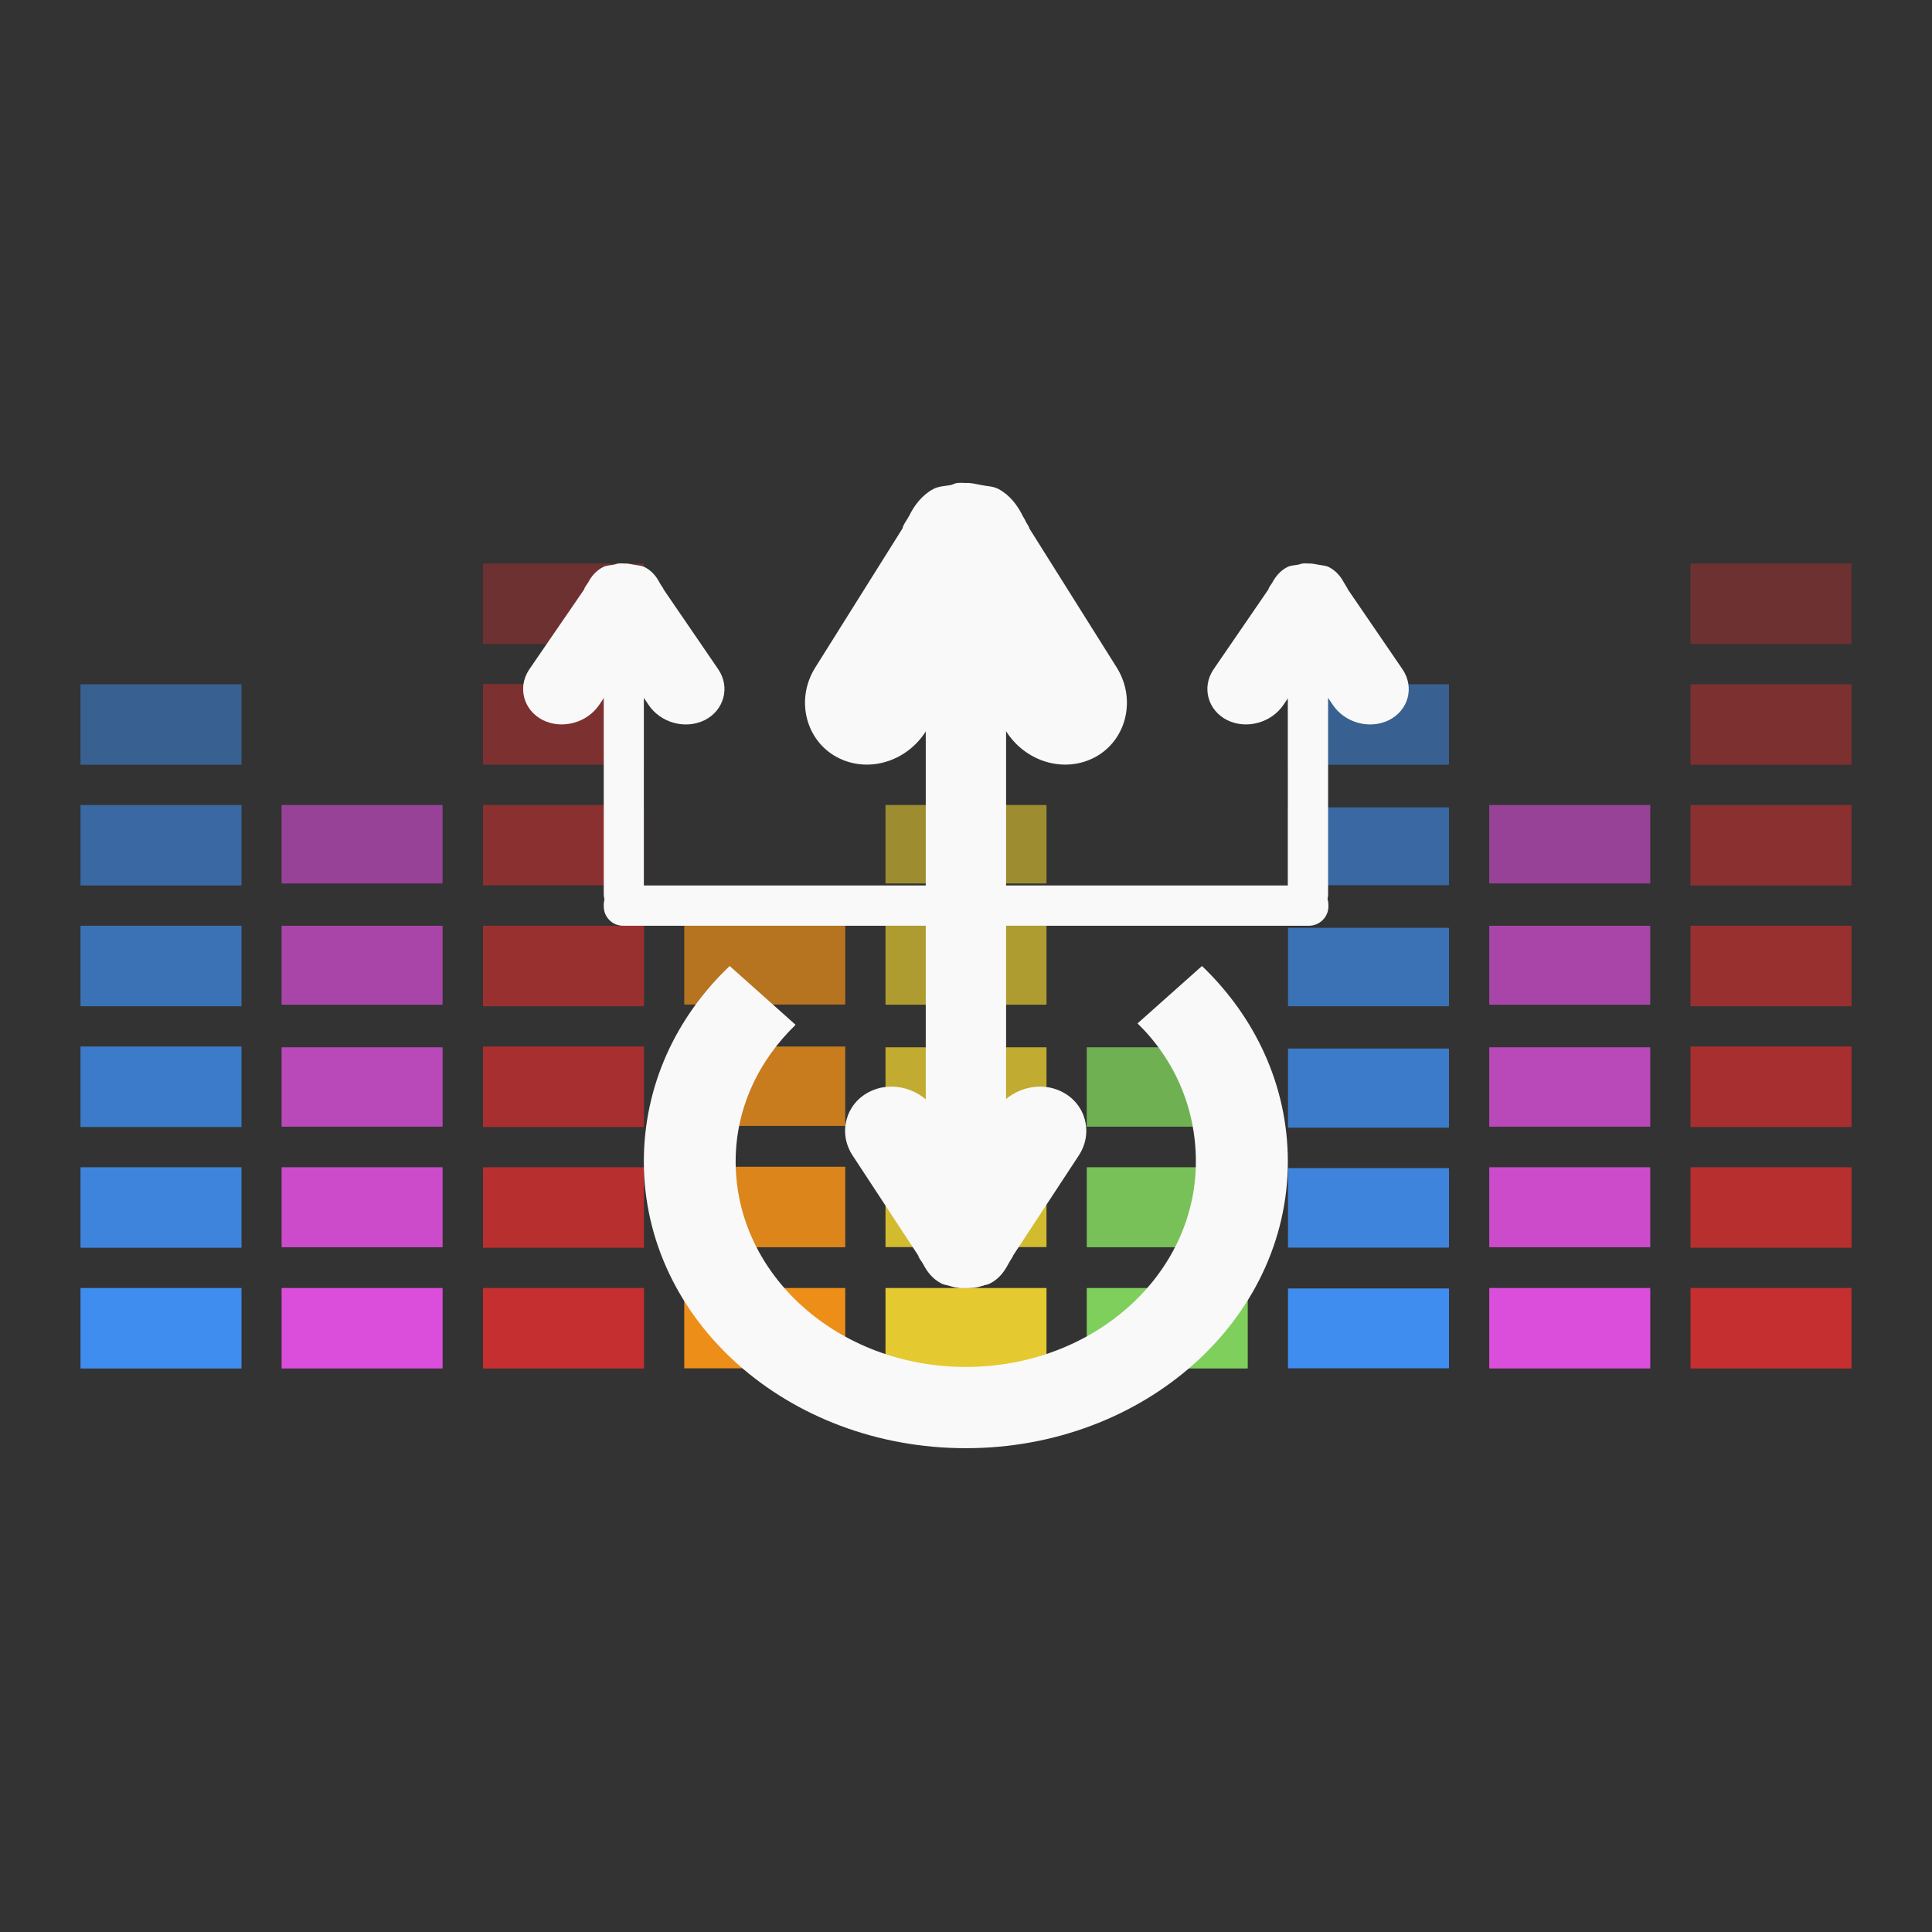 <!-- color: #474747 -->
<svg xmlns="http://www.w3.org/2000/svg" xmlns:xlink="http://www.w3.org/1999/xlink" width="48px" height="48px" viewBox="0 0 48 48" version="1.1">
<rect x="0" y="0" width="48" height="48" fill="#333333" stroke="none"/>
<g id="surface1">
<path style=" stroke:none;fill-rule:nonzero;fill:rgb(89.412%,78.824%,18.824%);fill-opacity:1;" d="M 22.02 32 L 25.98 32 C 25.992 32 26 32.004 26 32.004 L 26 33.996 C 26 33.996 25.992 34 25.98 34 L 22.02 34 C 22.008 34 22 33.996 22 33.996 L 22 32.004 C 22 32.004 22.008 32 22.02 32 M 22.02 32 "/>
<path style=" stroke:none;fill-rule:nonzero;fill:rgb(89.412%,78.824%,18.824%);fill-opacity:0.902;" d="M 22.02 28.984 L 25.98 28.984 C 25.992 28.984 26 28.988 26 28.988 L 26 30.98 C 26 30.984 25.992 30.984 25.98 30.984 L 22.02 30.984 C 22.008 30.984 22 30.984 22 30.98 L 22 28.988 C 22 28.988 22.008 28.984 22.02 28.984 M 22.02 28.984 "/>
<path style=" stroke:none;fill-rule:nonzero;fill:rgb(89.412%,78.824%,18.824%);fill-opacity:0.8;" d="M 22.02 26.02 L 25.98 26.02 C 25.992 26.02 26 26.02 26 26.023 L 26 27.988 C 26 27.992 25.992 27.992 25.98 27.992 L 22.02 27.992 C 22.008 27.992 22 27.992 22 27.988 L 22 26.023 C 22 26.02 22.008 26.02 22.02 26.02 M 22.02 26.02 "/>
<path style=" stroke:none;fill-rule:nonzero;fill:rgb(89.412%,78.824%,18.824%);fill-opacity:0.702;" d="M 22.02 23 L 25.98 23 C 25.992 23 26 23 26 23.004 L 26 24.957 C 26 24.957 25.992 24.961 25.98 24.961 L 22.02 24.961 C 22.008 24.961 22 24.957 22 24.957 L 22 23.004 C 22 23 22.008 23 22.02 23 M 22.02 23 "/>
<path style=" stroke:none;fill-rule:nonzero;fill:rgb(89.412%,78.824%,18.824%);fill-opacity:0.6;" d="M 22.02 20 L 25.98 20 C 25.992 20 26 20 26 20.004 L 26 21.945 C 26 21.945 25.992 21.949 25.98 21.949 L 22.02 21.949 C 22.008 21.949 22 21.945 22 21.945 L 22 20.004 C 22 20 22.008 20 22.02 20 M 22.02 20 "/>
<path style=" stroke:none;fill-rule:nonzero;fill:rgb(24.706%,55.294%,93.333%);fill-opacity:1;" d="M 32.02 32.012 L 35.977 32.012 C 35.988 32.012 36 32.012 36 32.016 L 36 33.992 C 36 33.992 35.988 33.996 35.977 33.996 L 32.02 33.996 C 32.008 33.996 32 33.992 32 33.992 L 32 32.016 C 32 32.012 32.008 32.012 32.02 32.012 M 32.02 32.012 "/>
<path style=" stroke:none;fill-rule:nonzero;fill:rgb(24.706%,55.294%,93.333%);fill-opacity:0.902;" d="M 32.02 29.02 L 35.977 29.02 C 35.988 29.02 36 29.023 36 29.023 L 36 30.992 C 36 30.992 35.988 30.996 35.977 30.996 L 32.02 30.996 C 32.008 30.996 32 30.992 32 30.992 L 32 29.023 C 32 29.023 32.008 29.02 32.02 29.02 M 32.02 29.02 "/>
<path style=" stroke:none;fill-rule:nonzero;fill:rgb(24.706%,55.294%,93.333%);fill-opacity:0.8;" d="M 32.02 26.051 L 35.977 26.051 C 35.988 26.051 36 26.055 36 26.055 L 36 28.012 C 36 28.012 35.988 28.016 35.977 28.016 L 32.02 28.016 C 32.008 28.016 32 28.012 32 28.012 L 32 26.055 C 32 26.055 32.008 26.051 32.02 26.051 M 32.02 26.051 "/>
<path style=" stroke:none;fill-rule:nonzero;fill:rgb(24.706%,55.294%,93.333%);fill-opacity:0.702;" d="M 32.02 23.051 L 35.977 23.051 C 35.988 23.051 36 23.051 36 23.055 L 36 24.996 C 36 24.996 35.988 25 35.977 25 L 32.02 25 C 32.008 25 32 24.996 32 24.996 L 32 23.055 C 32 23.051 32.008 23.051 32.02 23.051 M 32.02 23.051 "/>
<path style=" stroke:none;fill-rule:nonzero;fill:rgb(24.706%,55.294%,93.333%);fill-opacity:0.6;" d="M 32.02 20.059 L 35.977 20.059 C 35.988 20.059 36 20.059 36 20.062 L 36 21.988 C 36 21.992 35.988 21.992 35.977 21.992 L 32.02 21.992 C 32.008 21.992 32 21.992 32 21.988 L 32 20.062 C 32 20.059 32.008 20.059 32.02 20.059 M 32.02 20.059 "/>
<path style=" stroke:none;fill-rule:nonzero;fill:rgb(24.706%,55.294%,93.333%);fill-opacity:0.502;" d="M 32.02 17 L 35.977 17 C 35.988 17 36 17.004 36 17.004 L 36 18.996 C 36 18.996 35.988 19 35.977 19 L 32.02 19 C 32.008 19 32 18.996 32 18.996 L 32 17.004 C 32 17.004 32.008 17 32.02 17 M 32.02 17 "/>
<path style=" stroke:none;fill-rule:nonzero;fill:rgb(85.882%,30.588%,85.882%);fill-opacity:1;" d="M 37.02 32 L 40.977 32 C 40.988 32 41 32.004 41 32.004 L 41 33.996 C 41 33.996 40.988 34 40.977 34 L 37.02 34 C 37.008 34 37 33.996 37 33.996 L 37 32.004 C 37 32.004 37.008 32 37.02 32 M 37.02 32 "/>
<path style=" stroke:none;fill-rule:nonzero;fill:rgb(85.882%,30.588%,85.882%);fill-opacity:0.902;" d="M 37.02 29 L 40.977 29 C 40.988 29 41 29 41 29.004 L 41 30.984 C 41 30.984 40.988 30.988 40.977 30.988 L 37.02 30.988 C 37.008 30.988 37 30.984 37 30.984 L 37 29.004 C 37 29 37.008 29 37.02 29 M 37.02 29 "/>
<path style=" stroke:none;fill-rule:nonzero;fill:rgb(85.882%,30.588%,85.882%);fill-opacity:0.8;" d="M 37.02 26.02 L 40.977 26.02 C 40.988 26.02 41 26.02 41 26.023 L 41 27.988 C 41 27.992 40.988 27.992 40.977 27.992 L 37.02 27.992 C 37.008 27.992 37 27.992 37 27.988 L 37 26.023 C 37 26.02 37.008 26.02 37.02 26.02 M 37.02 26.02 "/>
<path style=" stroke:none;fill-rule:nonzero;fill:rgb(85.882%,30.588%,85.882%);fill-opacity:0.702;" d="M 37.02 23 L 40.977 23 C 40.988 23 41 23 41 23.004 L 41 24.957 C 41 24.957 40.988 24.961 40.977 24.961 L 37.02 24.961 C 37.008 24.961 37 24.957 37 24.957 L 37 23.004 C 37 23 37.008 23 37.02 23 M 37.02 23 "/>
<path style=" stroke:none;fill-rule:nonzero;fill:rgb(85.882%,30.588%,85.882%);fill-opacity:0.6;" d="M 37.02 20 L 40.977 20 C 40.988 20 41 20 41 20.004 L 41 21.945 C 41 21.945 40.988 21.949 40.977 21.949 L 37.02 21.949 C 37.008 21.949 37 21.945 37 21.945 L 37 20.004 C 37 20 37.008 20 37.02 20 M 37.02 20 "/>
<path style=" stroke:none;fill-rule:nonzero;fill:rgb(49.804%,81.176%,36.078%);fill-opacity:1;" d="M 27.02 32 L 30.977 32 C 30.988 32 31 32.004 31 32.004 L 31 33.996 C 31 33.996 30.988 34 30.977 34 L 27.02 34 C 27.008 34 27 33.996 27 33.996 L 27 32.004 C 27 32.004 27.008 32 27.02 32 M 27.02 32 "/>
<path style=" stroke:none;fill-rule:nonzero;fill:rgb(49.804%,81.176%,36.078%);fill-opacity:0.902;" d="M 27.02 29 L 30.977 29 C 30.988 29 31 29 31 29.004 L 31 30.984 C 31 30.984 30.988 30.988 30.977 30.988 L 27.02 30.988 C 27.008 30.988 27 30.984 27 30.984 L 27 29.004 C 27 29 27.008 29 27.02 29 M 27.02 29 "/>
<path style=" stroke:none;fill-rule:nonzero;fill:rgb(49.804%,81.176%,36.078%);fill-opacity:0.8;" d="M 27.02 26.02 L 30.977 26.02 C 30.988 26.02 31 26.02 31 26.023 L 31 27.988 C 31 27.992 30.988 27.992 30.977 27.992 L 27.02 27.992 C 27.008 27.992 27 27.992 27 27.988 L 27 26.023 C 27 26.02 27.008 26.02 27.02 26.02 M 27.02 26.02 "/>
<path style=" stroke:none;fill-rule:nonzero;fill:rgb(77.255%,18.431%,18.431%);fill-opacity:1;" d="M 12 32 L 16 32 L 16 34 L 12 34 M 12 32 "/>
<path style=" stroke:none;fill-rule:nonzero;fill:rgb(77.255%,18.431%,18.431%);fill-opacity:0.902;" d="M 12 29 L 16 29 L 16 31 L 12 31 M 12 29 "/>
<path style=" stroke:none;fill-rule:nonzero;fill:rgb(77.255%,18.431%,18.431%);fill-opacity:0.8;" d="M 12 26 L 16 26 L 16 28 L 12 28 M 12 26 "/>
<path style=" stroke:none;fill-rule:nonzero;fill:rgb(77.255%,18.431%,18.431%);fill-opacity:0.702;" d="M 12 23 L 16 23 L 16 25 L 12 25 M 12 23 "/>
<path style=" stroke:none;fill-rule:nonzero;fill:rgb(77.255%,18.431%,18.431%);fill-opacity:0.6;" d="M 12 20 L 16 20 L 16 21.996 L 12 21.996 M 12 20 "/>
<path style=" stroke:none;fill-rule:nonzero;fill:rgb(77.255%,18.431%,18.431%);fill-opacity:0.502;" d="M 12 16.996 L 16 16.996 L 16 18.996 L 12 18.996 M 12 16.996 "/>
<path style=" stroke:none;fill-rule:nonzero;fill:rgb(77.255%,18.431%,18.431%);fill-opacity:0.4;" d="M 12 14 L 16 14 L 16 16 L 12 16 M 12 14 "/>
<path style=" stroke:none;fill-rule:nonzero;fill:rgb(92.941%,55.686%,9.804%);fill-opacity:1;" d="M 17.02 32 L 20.98 32 C 20.988 32 21 32 21 32.004 L 21 33.992 C 21 33.996 20.988 33.996 20.98 33.996 L 17.02 33.996 C 17.008 33.996 17 33.996 17 33.992 L 17 32.004 C 17 32 17.008 32 17.02 32 M 17.02 32 "/>
<path style=" stroke:none;fill-rule:nonzero;fill:rgb(92.941%,55.686%,9.804%);fill-opacity:0.902;" d="M 17.02 28.988 L 20.98 28.988 C 20.988 28.988 21 28.988 21 28.992 L 21 30.984 C 21 30.984 20.988 30.988 20.98 30.988 L 17.02 30.988 C 17.008 30.988 17 30.984 17 30.984 L 17 28.992 C 17 28.988 17.008 28.988 17.02 28.988 M 17.02 28.988 "/>
<path style=" stroke:none;fill-rule:nonzero;fill:rgb(92.941%,55.686%,9.804%);fill-opacity:0.8;" d="M 17.02 26 L 20.98 26 C 20.988 26 21 26 21 26.004 L 21 27.969 C 21 27.969 20.988 27.973 20.98 27.973 L 17.02 27.973 C 17.008 27.973 17 27.969 17 27.969 L 17 26.004 C 17 26 17.008 26 17.02 26 M 17.02 26 "/>
<path style=" stroke:none;fill-rule:nonzero;fill:rgb(92.941%,55.686%,9.804%);fill-opacity:0.702;" d="M 17.02 22.996 L 20.98 22.996 C 20.988 22.996 21 23 21 23 L 21 24.953 C 21 24.957 20.988 24.957 20.98 24.957 L 17.02 24.957 C 17.008 24.957 17 24.957 17 24.953 L 17 23 C 17 23 17.008 22.996 17.02 22.996 M 17.02 22.996 "/>
<path style=" stroke:none;fill-rule:nonzero;fill:rgb(85.882%,30.588%,85.882%);fill-opacity:1;" d="M 7.02 32 L 10.977 32 C 10.988 32 10.996 32.004 10.996 32.004 L 10.996 33.996 C 10.996 33.996 10.988 34 10.977 34 L 7.02 34 C 7.008 34 6.996 33.996 6.996 33.996 L 6.996 32.004 C 6.996 32.004 7.008 32 7.02 32 M 7.02 32 "/>
<path style=" stroke:none;fill-rule:nonzero;fill:rgb(85.882%,30.588%,85.882%);fill-opacity:0.902;" d="M 7.02 29 L 10.977 29 C 10.988 29 10.996 29 10.996 29.004 L 10.996 30.984 C 10.996 30.984 10.988 30.988 10.977 30.988 L 7.02 30.988 C 7.008 30.988 6.996 30.984 6.996 30.984 L 6.996 29.004 C 6.996 29 7.008 29 7.02 29 M 7.02 29 "/>
<path style=" stroke:none;fill-rule:nonzero;fill:rgb(85.882%,30.588%,85.882%);fill-opacity:0.8;" d="M 7.02 26.02 L 10.977 26.02 C 10.988 26.02 10.996 26.02 10.996 26.023 L 10.996 27.988 C 10.996 27.992 10.988 27.992 10.977 27.992 L 7.02 27.992 C 7.008 27.992 6.996 27.992 6.996 27.988 L 6.996 26.023 C 6.996 26.02 7.008 26.02 7.02 26.02 M 7.02 26.02 "/>
<path style=" stroke:none;fill-rule:nonzero;fill:rgb(85.882%,30.588%,85.882%);fill-opacity:0.702;" d="M 7.02 23 L 10.977 23 C 10.988 23 10.996 23 10.996 23.004 L 10.996 24.957 C 10.996 24.957 10.988 24.961 10.977 24.961 L 7.02 24.961 C 7.008 24.961 6.996 24.957 6.996 24.957 L 6.996 23.004 C 6.996 23 7.008 23 7.02 23 M 7.02 23 "/>
<path style=" stroke:none;fill-rule:nonzero;fill:rgb(85.882%,30.588%,85.882%);fill-opacity:0.6;" d="M 7.02 20 L 10.977 20 C 10.988 20 10.996 20 10.996 20.004 L 10.996 21.945 C 10.996 21.945 10.988 21.949 10.977 21.949 L 7.02 21.949 C 7.008 21.949 6.996 21.945 6.996 21.945 L 6.996 20.004 C 6.996 20 7.008 20 7.02 20 M 7.02 20 "/>
<path style=" stroke:none;fill-rule:nonzero;fill:rgb(24.706%,55.294%,93.333%);fill-opacity:0.502;" d="M 2 17 L 2 19 L 6 19 L 6 17 M 2 17 "/>
<path style=" stroke:none;fill-rule:nonzero;fill:rgb(24.706%,55.294%,93.333%);fill-opacity:0.6;" d="M 2 20 L 2 22 L 6 22 L 6 20 M 2 20 "/>
<path style=" stroke:none;fill-rule:nonzero;fill:rgb(24.706%,55.294%,93.333%);fill-opacity:0.702;" d="M 2 23 L 2 25 L 6 25 L 6 23 M 2 23 "/>
<path style=" stroke:none;fill-rule:nonzero;fill:rgb(24.706%,55.294%,93.333%);fill-opacity:0.8;" d="M 2 26 L 2 28 L 6 28 L 6 26 M 2 26 "/>
<path style=" stroke:none;fill-rule:nonzero;fill:rgb(24.706%,55.294%,93.333%);fill-opacity:0.902;" d="M 2 29 L 2 31 L 6 31 L 6 29 M 2 29 "/>
<path style=" stroke:none;fill-rule:nonzero;fill:rgb(24.706%,55.294%,93.333%);fill-opacity:1;" d="M 2 32 L 2 34 L 6 34 L 6 32 M 2 32 "/>
<path style=" stroke:none;fill-rule:nonzero;fill:rgb(77.255%,18.431%,18.431%);fill-opacity:0.4;" d="M 42 14 L 42 16 L 46 16 L 46 14 M 42 14 "/>
<path style=" stroke:none;fill-rule:nonzero;fill:rgb(77.255%,18.431%,18.431%);fill-opacity:0.502;" d="M 42 17 L 42 19 L 46 19 L 46 17 M 42 17 "/>
<path style=" stroke:none;fill-rule:nonzero;fill:rgb(77.255%,18.431%,18.431%);fill-opacity:0.6;" d="M 42 20 L 42 22 L 46 22 L 46 20 M 42 20 "/>
<path style=" stroke:none;fill-rule:nonzero;fill:rgb(77.255%,18.431%,18.431%);fill-opacity:0.702;" d="M 42 23 L 42 25 L 46 25 L 46 23 M 42 23 "/>
<path style=" stroke:none;fill-rule:nonzero;fill:rgb(77.255%,18.431%,18.431%);fill-opacity:0.8;" d="M 42 26 L 42 28 L 46 28 L 46 26 M 42 26 "/>
<path style=" stroke:none;fill-rule:nonzero;fill:rgb(77.255%,18.431%,18.431%);fill-opacity:0.902;" d="M 42 29 L 42 31 L 46 31 L 46 29 M 42 29 "/>
<path style=" stroke:none;fill-rule:nonzero;fill:rgb(77.255%,18.431%,18.431%);fill-opacity:1;" d="M 42 32 L 42 34 L 46 34 L 46 32 M 42 32 "/>
<path style=" stroke:none;fill-rule:nonzero;fill:rgb(97.647%,97.647%,97.647%);fill-opacity:1;" d="M 18.129 24 C 16.793 25.27 15.996 26.977 15.996 28.859 C 15.996 32.812 19.578 35.98 23.996 35.98 C 28.422 35.98 31.996 32.793 31.996 28.859 C 31.996 26.98 31.191 25.273 29.863 24 L 28.262 25.426 C 29.188 26.332 29.711 27.535 29.711 28.859 C 29.711 31.68 27.16 33.961 23.996 33.961 C 20.832 33.961 18.277 31.68 18.277 28.859 C 18.277 27.543 18.84 26.359 19.766 25.461 M 18.125 24 "/>
<path style=" stroke:none;fill-rule:nonzero;fill:rgb(97.647%,97.647%,97.647%);fill-opacity:1;" d="M 23.895 14.664 L 24.102 14.664 C 24.598 14.664 24.996 15.066 24.996 15.562 L 24.996 31.102 C 24.996 31.598 24.598 32 24.102 32 L 23.895 32 C 23.402 32 23 31.598 23 31.102 L 23 15.562 C 23 15.066 23.402 14.664 23.895 14.664 M 23.895 14.664 "/>
<path style=" stroke:none;fill-rule:nonzero;fill:rgb(97.647%,97.647%,97.647%);fill-opacity:1;" d="M 15 22.52 L 15 22.48 C 15 22.215 15.215 22 15.48 22 L 32.52 22 C 32.785 22 33.004 22.215 33.004 22.48 L 33.004 22.52 C 33.004 22.785 32.785 23 32.52 23 L 15.48 23 C 15.215 23 15 22.785 15 22.52 M 15 22.52 "/>
<path style=" stroke:none;fill-rule:nonzero;fill:rgb(97.647%,97.647%,97.647%);fill-opacity:1;" d="M 32.445 16 L 32.547 16 C 32.793 16 32.996 16.203 32.996 16.453 L 32.996 22.215 C 32.996 22.465 32.793 22.668 32.547 22.668 L 32.445 22.668 C 32.199 22.668 31.996 22.465 31.996 22.215 L 31.996 16.453 C 31.996 16.203 32.199 16 32.445 16 M 32.445 16 "/>
<path style=" stroke:none;fill-rule:nonzero;fill:rgb(97.647%,97.647%,97.647%);fill-opacity:1;" d="M 15.449 16 L 15.547 16 C 15.797 16 15.996 16.203 15.996 16.453 L 15.996 22.215 C 15.996 22.465 15.797 22.668 15.547 22.668 L 15.449 22.668 C 15.199 22.668 15 22.465 15 22.215 L 15 16.453 C 15 16.203 15.199 16 15.449 16 M 15.449 16 "/>
<path style=" stroke:none;fill-rule:nonzero;fill:rgb(97.647%,97.647%,97.647%);fill-opacity:1;" d="M 23.781 12 C 23.727 12.004 23.676 12.039 23.621 12.051 C 23.473 12.078 23.32 12.078 23.184 12.152 C 22.906 12.301 22.711 12.562 22.586 12.82 C 22.535 12.918 22.445 13.02 22.422 13.129 L 20.242 16.605 C 19.762 17.395 20.023 18.395 20.789 18.809 C 21.555 19.223 22.539 18.93 23.02 18.141 L 24.004 16.555 L 24.98 18.141 C 25.461 18.93 26.445 19.223 27.211 18.809 C 27.977 18.395 28.234 17.395 27.758 16.605 L 25.574 13.129 C 25.559 13.059 25.492 12.992 25.469 12.922 L 25.41 12.82 C 25.285 12.562 25.094 12.305 24.812 12.152 C 24.676 12.078 24.527 12.082 24.379 12.051 C 24.246 12.027 24.129 11.992 23.996 12 C 23.922 11.996 23.852 11.992 23.777 12 M 23.773 12 "/>
<path style=" stroke:none;fill-rule:nonzero;fill:rgb(97.647%,97.647%,97.647%);fill-opacity:1;" d="M 15.363 14 C 15.328 14.004 15.297 14.02 15.262 14.027 C 15.168 14.047 15.078 14.043 14.988 14.086 C 14.816 14.172 14.695 14.316 14.613 14.469 C 14.582 14.523 14.527 14.582 14.512 14.645 L 13.148 16.633 C 12.848 17.082 13.012 17.652 13.488 17.891 C 13.969 18.129 14.586 17.957 14.887 17.512 L 15.5 16.605 L 16.113 17.512 C 16.414 17.961 17.027 18.129 17.508 17.891 C 17.984 17.652 18.148 17.082 17.848 16.633 L 16.488 14.645 C 16.477 14.602 16.438 14.566 16.418 14.527 L 16.383 14.469 C 16.305 14.316 16.184 14.172 16.008 14.086 C 15.922 14.047 15.832 14.047 15.734 14.027 C 15.656 14.012 15.578 13.996 15.5 14 C 15.453 13.996 15.41 13.996 15.363 14 M 15.363 14 "/>
<path style=" stroke:none;fill-rule:nonzero;fill:rgb(97.647%,97.647%,97.647%);fill-opacity:1;" d="M 23.836 31.996 C 23.793 31.992 23.758 31.969 23.711 31.961 C 23.598 31.938 23.488 31.938 23.387 31.887 C 23.176 31.781 23.031 31.594 22.938 31.41 C 22.902 31.34 22.832 31.27 22.812 31.191 L 21.18 28.703 C 20.816 28.145 21.012 27.43 21.586 27.133 C 22.16 26.832 22.898 27.047 23.258 27.605 L 23.992 28.738 L 24.727 27.605 C 25.086 27.047 25.828 26.832 26.398 27.133 C 26.973 27.43 27.168 28.145 26.805 28.703 L 25.172 31.191 C 25.156 31.246 25.113 31.289 25.09 31.336 L 25.047 31.41 C 24.953 31.594 24.809 31.781 24.598 31.887 C 24.496 31.938 24.383 31.938 24.273 31.961 C 24.172 31.977 24.086 32.004 23.984 31.996 C 23.93 32 23.879 32 23.82 31.996 M 23.836 31.996 "/>
<path style=" stroke:none;fill-rule:nonzero;fill:rgb(97.647%,97.647%,97.647%);fill-opacity:1;" d="M 32.363 14 C 32.328 14.004 32.297 14.02 32.262 14.027 C 32.168 14.047 32.078 14.043 31.988 14.086 C 31.816 14.172 31.695 14.316 31.613 14.469 C 31.582 14.523 31.527 14.582 31.512 14.645 L 30.148 16.633 C 29.848 17.082 30.012 17.652 30.488 17.891 C 30.969 18.129 31.586 17.957 31.887 17.512 L 32.5 16.605 L 33.113 17.512 C 33.414 17.961 34.031 18.129 34.508 17.891 C 34.988 17.652 35.148 17.082 34.848 16.633 L 33.488 14.645 C 33.477 14.602 33.438 14.566 33.422 14.527 L 33.387 14.469 C 33.305 14.316 33.184 14.172 33.008 14.086 C 32.926 14.047 32.832 14.047 32.738 14.027 C 32.656 14.012 32.582 13.996 32.5 14 C 32.453 13.996 32.41 13.996 32.363 14 M 32.363 14 "/>
</g>
</svg>
